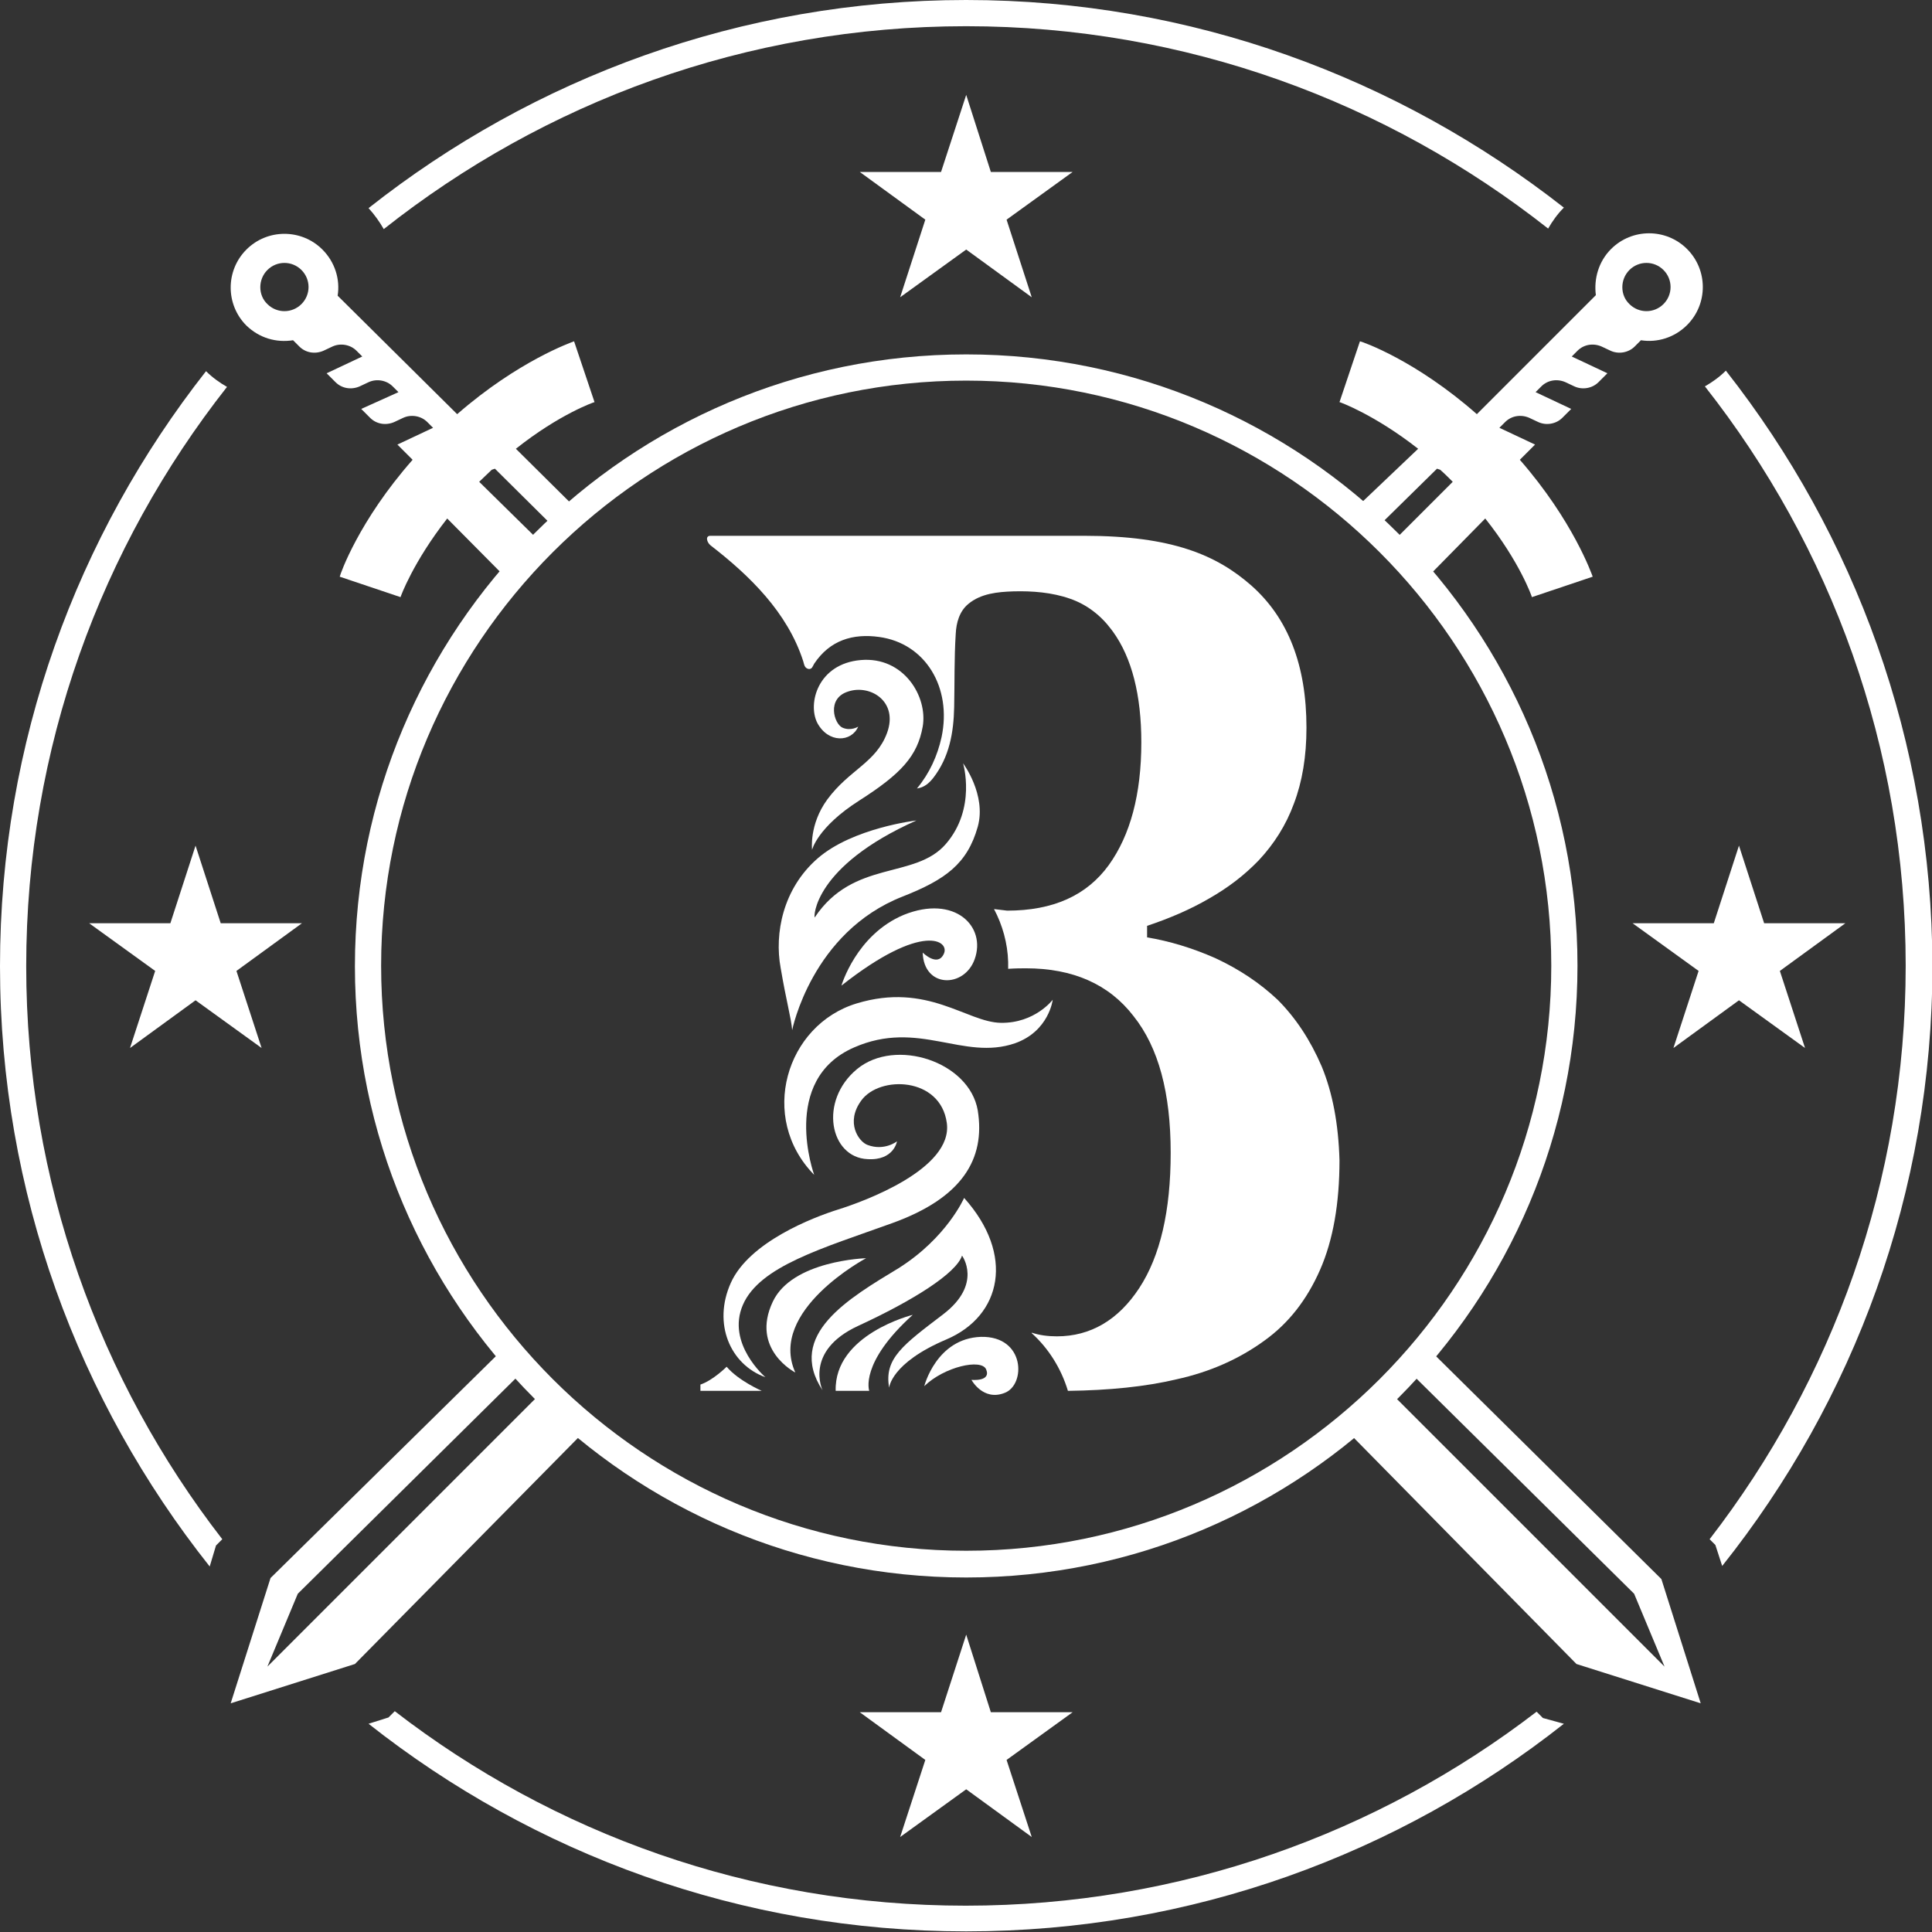 <svg width="411" height="411" viewBox="0 0 411 411" fill="none" xmlns="http://www.w3.org/2000/svg">
<rect x="0" y="0" width="411" height="411" fill="#333333" stroke="none"/>
<path d="M81.638 48.737C115.765 21.748 158.703 5.576 205.545 5.576C252.275 5.576 295.213 21.748 329.34 48.626C330.232 47.065 331.347 45.503 332.686 44.165C297.555 16.618 253.501 6.10352e-05 205.545 6.10352e-05C157.588 6.10352e-05 113.423 16.618 78.404 44.276C79.631 45.615 80.746 47.176 81.638 48.737Z" fill="white"/>
<path d="M367.148 78.85C365.81 80.188 364.248 81.303 362.687 82.195C389.454 116.211 405.402 158.926 405.402 205.433C405.402 251.382 389.788 293.651 363.691 327.444L364.918 328.671L366.367 333.132C394.361 298.001 411.09 253.613 411.09 205.433C410.978 157.699 394.584 113.758 367.148 78.85Z" fill="white"/>
<path d="M45.949 328.782L47.288 327.444C21.19 293.762 5.576 251.382 5.576 205.544C5.576 159.038 21.525 116.323 48.291 82.307C46.73 81.415 45.169 80.299 43.83 78.961C16.395 113.869 0 157.811 0 205.544C0 253.724 16.729 298.112 44.611 333.243L45.949 328.782Z" fill="white"/>
<path d="M328.225 365.475L326.886 364.136C293.205 390.011 251.048 405.401 205.433 405.401C159.707 405.401 117.661 390.011 83.98 364.025L82.642 365.363L78.404 366.701C113.423 394.36 157.588 410.866 205.545 410.866C253.501 410.866 297.666 394.36 332.686 366.701L328.225 365.475Z" fill="white"/>
<path d="M287.967 108.516C289.528 109.855 291.09 111.193 292.539 112.643L305.7 99.706L306.369 99.929C307.261 100.709 308.153 101.602 309.045 102.494L295.774 115.765C298.227 118.219 300.569 120.896 302.911 123.572L315.96 110.301C323.321 119.557 325.886 126.918 325.886 127.03L338.823 122.68C338.6 122.123 334.697 110.858 323.321 97.81L326.555 94.575L318.971 91.007L320.198 89.78C321.536 88.441 323.544 88.107 325.328 88.887L327.224 89.78C328.897 90.56 331.016 90.226 332.355 88.887L334.251 86.992L326.667 83.423L327.894 82.196C329.232 80.858 331.239 80.523 333.024 81.304L334.92 82.196C336.593 82.977 338.712 82.642 340.05 81.304L341.946 79.408L334.362 75.839L335.589 74.612C336.927 73.274 338.935 72.939 340.719 73.72L342.615 74.612C344.288 75.393 346.407 75.058 347.745 73.72L349.084 72.381C352.541 72.939 356.221 71.824 358.898 69.147C363.359 64.686 363.359 57.437 358.898 52.976C354.437 48.515 347.188 48.515 342.727 52.976C340.05 55.652 339.046 59.333 339.492 62.79L314.176 88.107C301.127 76.62 289.863 72.716 289.305 72.605L284.956 85.542C285.067 85.542 292.428 88.218 301.685 95.468L287.967 108.516ZM346.63 57.437C348.638 55.429 351.872 55.429 353.879 57.437C355.887 59.444 355.887 62.679 353.879 64.686C351.872 66.694 348.638 66.694 346.63 64.686C344.623 62.79 344.623 59.444 346.63 57.437Z" fill="white"/>
<path d="M62.347 72.383L63.685 73.721C65.024 75.06 67.031 75.394 68.816 74.614L70.712 73.721C72.384 72.941 74.503 73.275 75.842 74.614L77.069 75.84L69.485 79.409L71.381 81.305C72.719 82.644 74.726 82.978 76.511 82.197L78.407 81.305C80.08 80.525 82.199 80.859 83.537 82.197L84.764 83.424L76.846 86.993L78.741 88.889C80.08 90.227 82.087 90.562 83.872 89.781L85.768 88.889C87.441 88.108 89.559 88.443 90.898 89.781L92.125 91.008L84.541 94.577L87.775 97.811C76.288 110.86 72.384 122.124 72.273 122.682L85.21 127.031C85.21 126.92 87.887 119.559 95.136 110.302L108.296 123.574C110.527 120.897 112.98 118.221 115.434 115.767L101.939 102.495C102.831 101.603 103.723 100.822 104.616 99.93L105.285 99.707L118.445 112.756C119.895 111.306 121.456 109.968 123.018 108.629L109.746 95.469C119.003 88.108 126.364 85.543 126.475 85.543L122.125 72.606C121.568 72.829 110.304 76.733 97.255 88.108L71.827 62.903C72.384 59.446 71.269 55.766 68.592 53.089C64.131 48.628 56.882 48.628 52.421 53.089C47.96 57.55 47.96 64.799 52.421 69.26C55.209 71.937 58.778 72.941 62.347 72.383ZM56.882 57.438C58.89 55.431 62.124 55.431 64.131 57.438C66.139 59.446 66.139 62.68 64.131 64.688C62.124 66.695 58.89 66.695 56.882 64.688C54.875 62.792 54.875 59.446 56.882 57.438Z" fill="white"/>
<path d="M303.58 286.625C302.242 288.298 300.792 289.859 299.453 291.421L347.633 339.043L354.102 354.545L295.327 295.77C292.427 298.67 289.304 301.458 286.182 304.023L335.365 353.987L361.797 362.352L353.433 335.92L303.58 286.625Z" fill="white"/>
<path d="M115.767 295.659L56.881 354.545L63.35 339.043L111.641 291.309C110.191 289.748 108.853 288.186 107.514 286.514L57.55 335.697L49.074 362.352L75.506 353.987L124.801 304.023C121.678 301.347 118.667 298.67 115.767 295.659Z" fill="white"/>
<path d="M205.543 335.585C133.831 335.585 75.502 277.257 75.502 205.545C75.502 133.833 133.719 75.392 205.543 75.392C277.366 75.392 335.583 133.721 335.583 205.433C335.583 277.145 277.255 335.585 205.543 335.585ZM205.543 80.969C136.953 80.969 81.078 136.844 81.078 205.433C81.078 274.022 136.953 329.897 205.543 329.897C274.132 329.897 330.007 274.022 330.007 205.433C330.007 136.844 274.132 80.969 205.543 80.969Z" fill="white"/>
<path d="M182.571 154.577C182.571 154.577 181.01 155.58 179.226 154.8C177.441 154.019 175.768 148.554 180.452 147.104C185.137 145.543 191.159 149.223 188.705 155.915C186.363 162.272 180.675 163.722 175.991 170.079C172.088 175.432 172.757 180.785 172.757 180.785C172.757 180.785 173.872 175.99 182.794 170.302C191.717 164.614 195.174 160.822 196.289 154.577C197.405 148.219 192.274 139.632 183.129 140.413C173.984 141.193 171.753 149.669 173.872 153.796C176.214 158.145 181.122 157.922 182.571 154.577Z" fill="white"/>
<path d="M194.952 174.54C194.952 174.54 181.457 176.101 173.984 182.57C166.512 189.038 164.728 198.63 166.066 205.879C167.293 213.128 168.297 216.474 168.52 219.151C168.52 219.151 172.646 198.295 192.052 190.711C201.086 187.142 205.77 183.797 208 175.878C209.896 169.075 204.877 162.383 204.877 162.383C204.877 162.383 207.777 171.975 201.197 179.559C194.617 187.142 181.568 182.793 173.315 195.172C173.092 195.172 172.981 184.354 194.952 174.54Z" fill="white"/>
<path d="M179.003 209.671C179.003 209.671 182.126 198.853 192.275 194.615C203.093 190.265 209.896 197.068 207.331 204.094C205.1 210.228 196.513 210.228 196.29 202.645C196.29 202.645 199.412 205.767 200.751 202.979C202.201 200.191 196.401 195.953 179.003 209.671Z" fill="white"/>
<path d="M223.948 212.682C223.948 212.682 220.156 217.701 212.907 217.589C205.657 217.478 197.293 208.89 182.237 213.463C167.181 218.035 161.27 237.776 173.203 249.932C173.203 249.932 165.842 229.746 181.679 222.831C195.397 216.809 204.877 225.731 215.918 221.939C223.167 219.374 223.948 212.682 223.948 212.682Z" fill="white"/>
<path d="M190.824 242.795C190.824 242.795 188.148 244.914 184.579 243.575C182.683 242.906 179.783 238.78 183.24 234.095C187.144 228.742 200.081 229.077 201.419 238.891C202.758 248.706 183.687 255.62 178.333 257.293C172.98 258.966 159.374 264.208 155.47 272.907C151.567 281.606 155.359 290.305 162.831 292.982C162.831 292.982 154.466 285.844 158.035 277.591C161.604 269.338 174.987 265.546 189.821 260.193C204.654 254.84 209.672 246.587 207.999 236.214C206.215 225.842 190.49 220.712 182.348 227.404C174.095 234.207 176.549 246.252 184.579 246.587C190.155 246.921 190.824 242.795 190.824 242.795Z" fill="white"/>
<path d="M184.245 267.665C184.245 267.665 163.278 278.817 169.189 291.978C169.189 291.978 159.597 287.071 164.393 276.922C168.52 268.111 184.245 267.665 184.245 267.665Z" fill="white"/>
<path d="M174.988 295.77C174.988 295.77 170.973 287.405 182.571 282.052C194.17 276.699 203.427 270.899 204.654 267.107C204.654 267.107 209.115 273.13 200.639 279.598C192.163 286.067 188.036 288.967 189.152 295.212C189.152 295.212 189.486 289.97 201.308 284.952C213.13 279.933 215.918 266.884 205.1 254.839C205.1 254.839 201.42 263.315 191.159 269.784C180.676 276.141 167.181 283.948 174.988 295.77Z" fill="white"/>
<path d="M194.171 279.71C194.171 279.71 177.442 283.836 177.776 295.881H184.914C184.914 295.881 182.795 289.97 194.171 279.71Z" fill="white"/>
<path d="M196.624 294.878C196.624 294.878 199.189 284.729 208.669 284.394C218.149 284.171 218.26 294.655 213.688 296.327C209.115 298.112 206.661 293.539 206.661 293.539C206.661 293.539 210.9 293.985 209.784 291.309C208.78 288.967 200.862 290.751 196.624 294.878Z" fill="white"/>
<path d="M154.578 290.751C154.578 290.751 151.679 293.651 149.002 294.543V295.881H162.051C162.051 295.881 157.143 293.762 154.578 290.751Z" fill="white"/>
<path d="M281.162 226.846C278.709 221.158 275.586 216.474 271.794 212.682C268.002 209.113 263.653 206.214 258.634 203.872C253.615 201.641 248.708 200.191 244.024 199.411V196.957C248.708 195.396 253.169 193.5 257.184 191.158C261.311 188.815 264.768 186.139 267.779 183.016C271.013 179.559 273.579 175.544 275.251 170.971C277.036 166.287 277.928 160.934 277.928 154.8C277.928 141.528 274.025 131.49 266.218 124.576C258.857 118.107 249.377 113.981 230.641 113.981H151.122C150.006 113.981 150.341 115.319 151.122 115.988C159.486 122.457 167.516 130.264 170.862 140.636C171.085 141.305 171.085 142.086 171.977 142.309C172.758 142.42 172.87 141.751 173.204 141.193C176.55 136.175 181.457 134.725 187.033 135.505C196.848 136.844 202.536 146.212 200.305 156.807C199.413 160.822 197.74 164.503 195.063 167.737C196.625 167.514 197.629 166.622 198.521 165.506C201.978 161.045 202.87 155.803 202.982 150.45C203.093 145.208 202.982 139.967 203.316 134.836C203.428 132.494 204.097 130.041 205.993 128.479C208.67 126.249 212.239 125.914 215.584 125.803C219.599 125.691 223.837 126.026 227.629 127.364C231.198 128.591 234.209 130.933 236.44 133.944C236.552 134.056 236.663 134.279 236.775 134.39C240.79 139.967 242.797 147.885 242.797 157.922C242.797 168.964 240.455 177.663 235.882 184.02C231.198 190.488 224.06 193.723 214.246 193.723L211.458 193.388C213.242 196.734 214.358 200.637 214.469 204.652C214.469 205.098 214.469 205.656 214.469 206.102C216.031 205.991 217.257 205.991 218.261 205.991C228.187 205.991 235.882 209.336 241.124 216.14C246.477 222.831 249.043 232.534 249.043 245.248C249.043 257.628 246.812 267.219 242.351 274.022C237.89 280.825 231.979 284.283 224.841 284.283C222.945 284.283 221.161 284.06 219.488 283.502V283.614C223.057 286.848 225.733 291.086 227.183 295.882C235.994 295.77 243.689 294.989 250.269 293.428C257.407 291.867 263.653 289.078 269.006 285.175C274.136 281.495 278.04 276.476 280.828 270.119C283.616 263.762 284.954 255.955 284.954 246.81C284.731 239.114 283.504 232.534 281.162 226.846Z" fill="white"/>
<path d="M205.544 20.186L210.786 36.581H228.184L214.132 46.73L219.485 63.236L205.544 53.087L191.492 63.236L196.845 46.73L182.904 36.581H200.191L205.544 20.186Z" fill="white"/>
<path d="M369.936 179.893L375.289 196.399H392.576L378.635 206.548L383.988 222.943L369.936 212.794L355.995 222.943L361.348 206.548L347.296 196.399H364.583L369.936 179.893Z" fill="white"/>
<path d="M41.599 179.893L46.952 196.399H64.239L50.298 206.548L55.651 222.943L41.599 212.794L27.658 222.943L33.011 206.548L18.959 196.399H36.246L41.599 179.893Z" fill="white"/>
<path d="M205.544 347.742L210.786 364.248H228.184L214.132 374.397L219.485 390.791L205.544 380.642L191.492 390.791L196.845 374.397L182.904 364.248H200.191L205.544 347.742Z" fill="white"/>
</svg>
